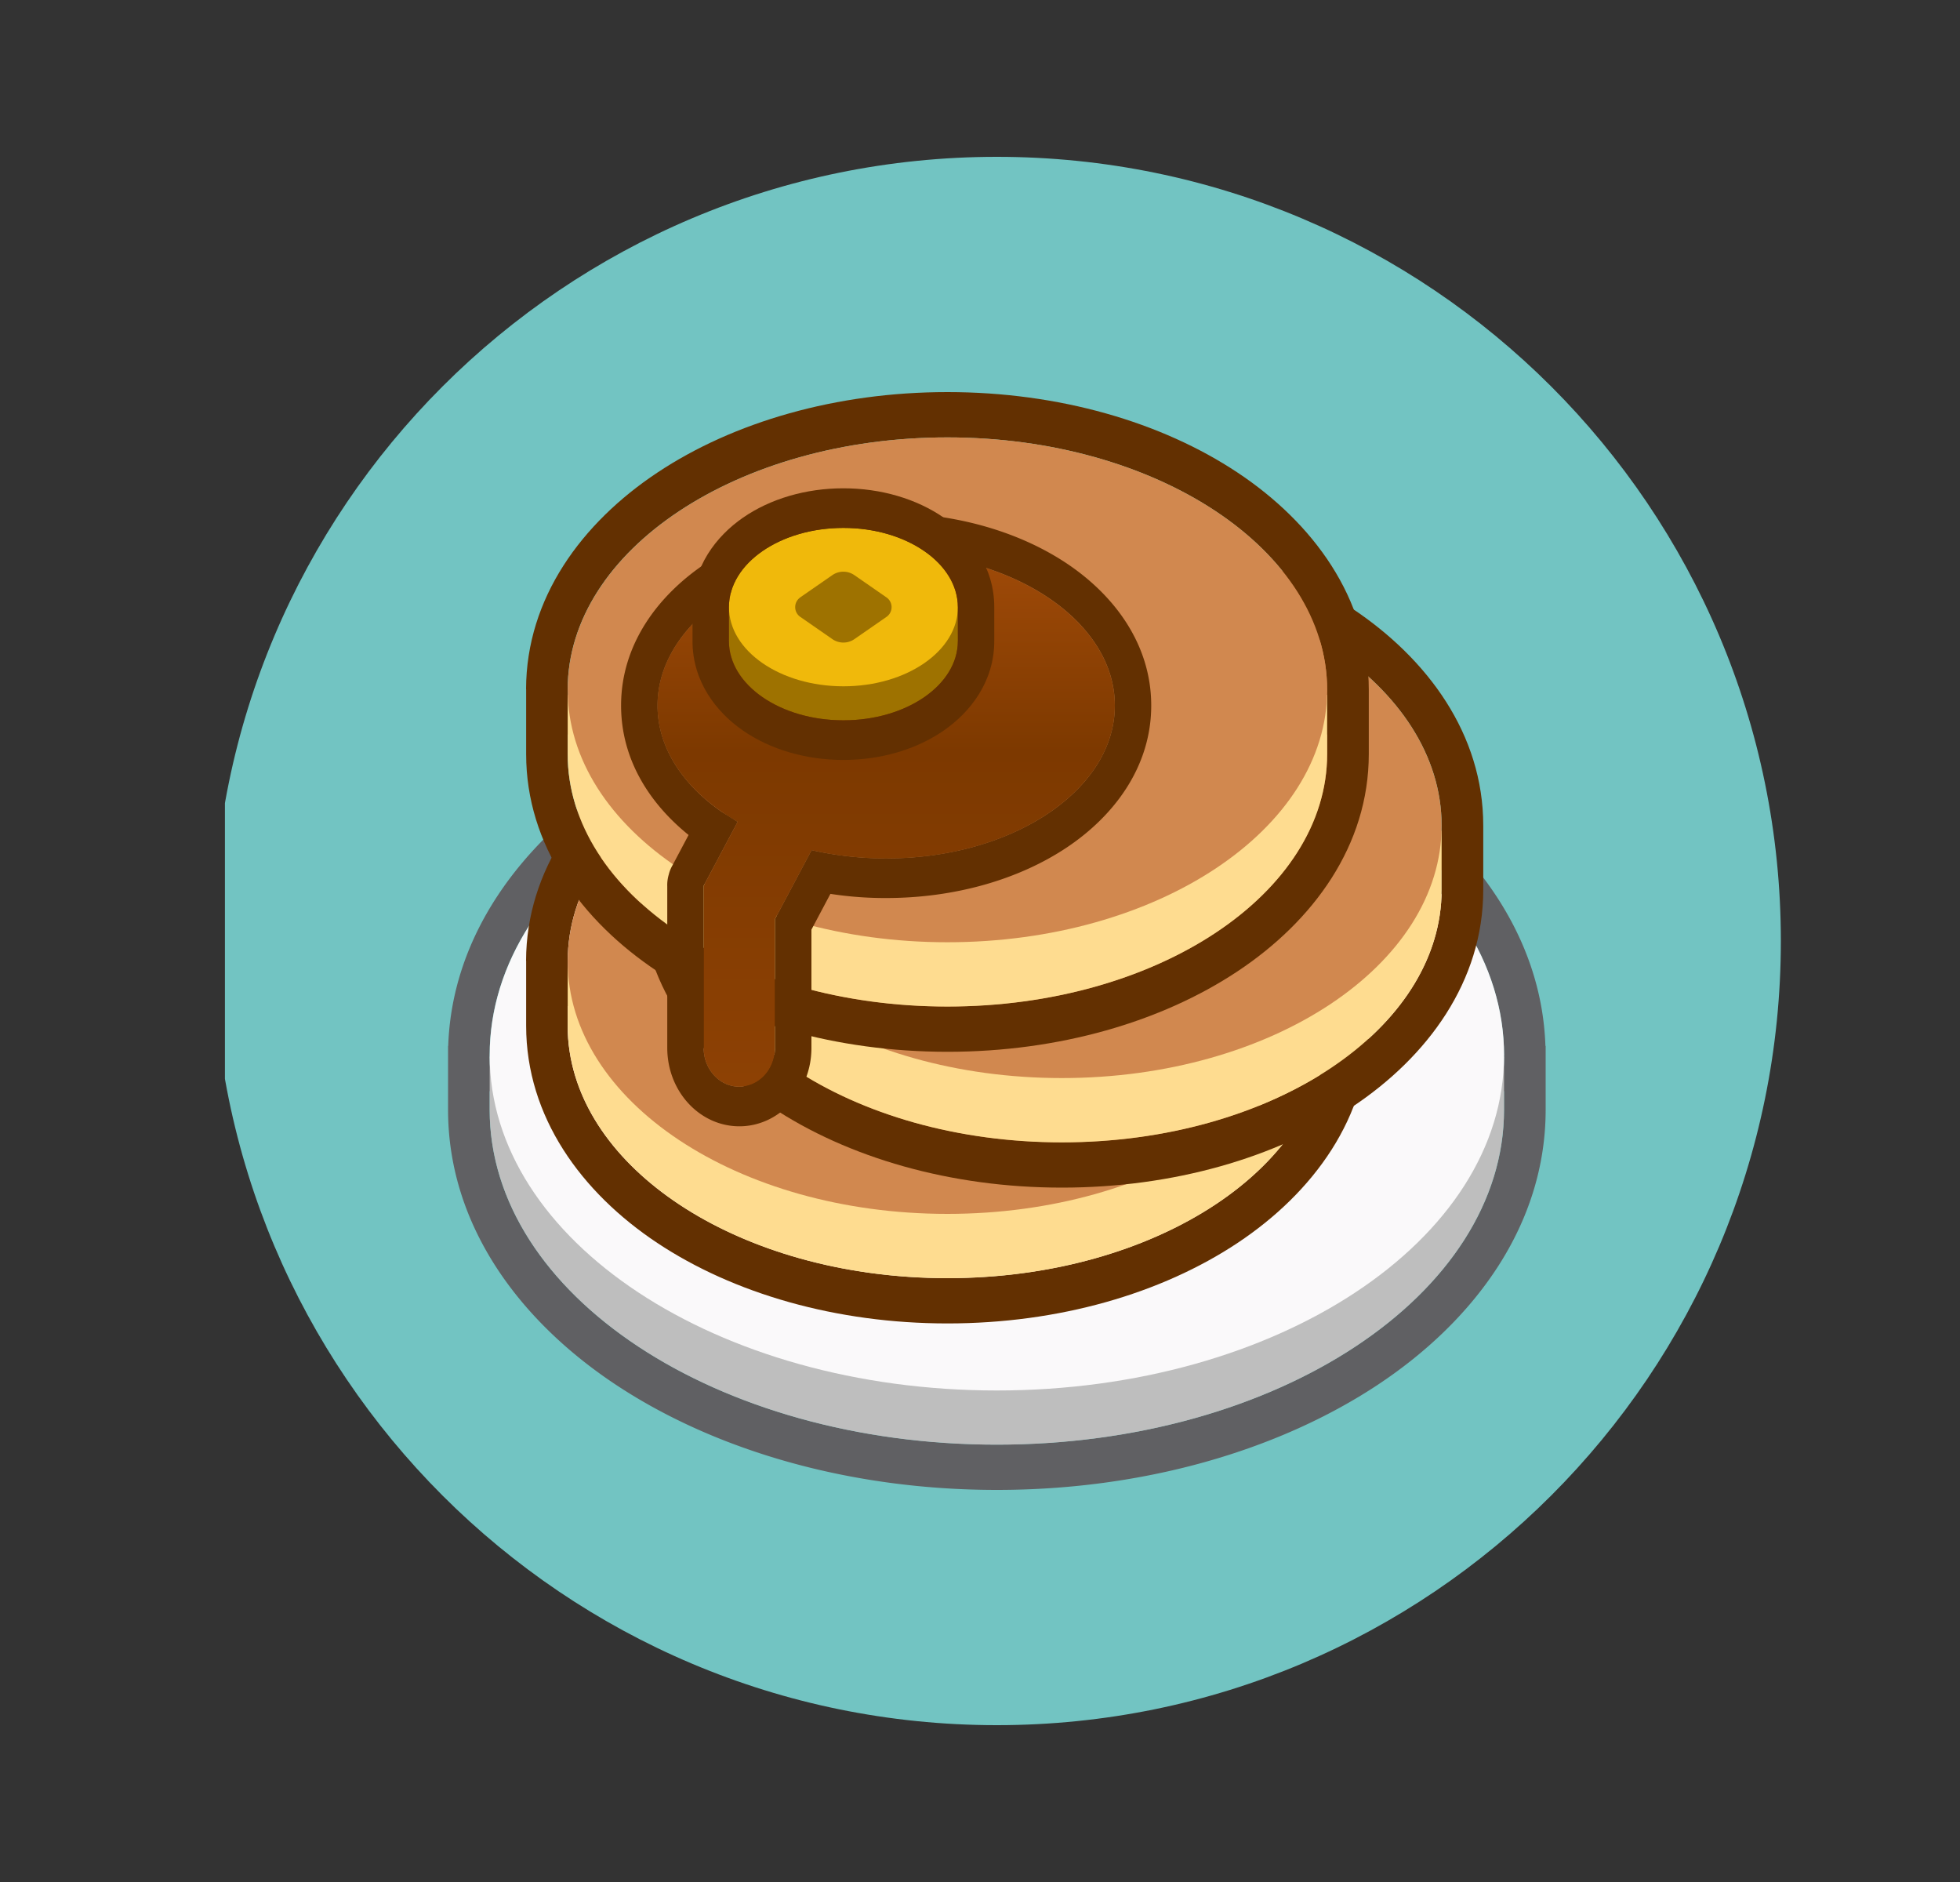 <svg width="25" height="24" fill="none" viewBox="-2 -2 25 24" id="cake" x="104" y="24" xmlns="http://www.w3.org/2000/svg">
        <rect x="-2" y="-2" width="25" height="24" fill="#333333" stroke="none"/>
        <g clip-path="url(#dlclip0)">
            <path d="M10.715 20c5.523 0 10-4.477 10-10s-4.477-10-10-10-10 4.477-10 10 4.477 10 10 10z" fill="#72C4C2"/>
            <path fill-rule="evenodd" clip-rule="evenodd" d="M4.248 11.338l-.002.121c0 .154.012.306.036.456h-.036v.236c0 .114.006.228.02.341.264 2.2 3.05 3.93 6.449 3.93s6.185-1.73 6.449-3.93c.013-.113.02-.227.02-.341v-.236h-.036a2.863 2.863 0 00.033-.577c-.097-2.303-2.955-4.15-6.466-4.15s-6.37 1.847-6.467 4.15zm-.531 0c.048-1.406.926-2.586 2.148-3.393 1.266-.837 2.982-1.335 4.85-1.335 1.866 0 3.582.499 4.85 1.335 1.221.807 2.1 1.987 2.147 3.393h.003v.813c0 1.459-.893 2.684-2.15 3.514C14.298 16.5 12.582 17 10.715 17c-1.867 0-3.583-.499-4.85-1.335-1.257-.83-2.15-2.056-2.15-3.514v-.813h.002z" fill="#606063"/>
            <path d="M17.184 12.15c0 2.36-2.896 4.273-6.47 4.273-3.572 0-6.468-1.913-6.468-4.272v-.677h12.938v.677z" fill="#BEBEBE"/>
            <path d="M17.184 11.46c0 2.359-2.896 4.272-6.47 4.272-3.572 0-6.468-1.913-6.468-4.272 0-2.36 2.896-4.272 6.469-4.272 3.573 0 6.47 1.912 6.47 4.272z" fill="#FAF9FA"/>
            <path fill-rule="evenodd" clip-rule="evenodd" d="M5.241 10.253v.008c0 .192.026.383.076.569H5.24v.25c0 .11.008.22.025.327.246 1.625 2.31 2.892 4.819 2.892s4.572-1.268 4.819-2.892c.016-.108.025-.217.025-.327v-.25h-.076c.049-.18.074-.367.076-.553v-.025c-.007-1.774-2.173-3.21-4.844-3.21-2.67 0-4.837 1.436-4.843 3.21zm-.53 0v.827c0 1.166.708 2.129 1.672 2.77.973.646 2.283 1.027 3.702 1.027 1.418 0 2.728-.38 3.701-1.027.964-.641 1.673-1.603 1.673-2.77v-.82c0-1.165-.709-2.128-1.673-2.768-.973-.647-2.283-1.028-3.701-1.028-1.42 0-2.73.381-3.702 1.028-.962.639-1.67 1.598-1.673 2.76z" fill="#633001"/>
            <path d="M14.928 11.08c0 1.778-2.169 3.22-4.844 3.22-2.675 0-4.843-1.442-4.843-3.22v-.755h9.687v.755z" fill="#FEDC90"/>
            <path d="M14.928 10.26c0 1.778-2.169 3.22-4.844 3.22-2.675 0-4.843-1.441-4.843-3.22 0-1.778 2.17-3.219 4.843-3.219s4.844 1.441 4.844 3.22z" fill="#D1884F"/>
            <path fill-rule="evenodd" clip-rule="evenodd" d="M6.7 8.52v.009c0 .192.026.383.076.569h-.075v.25c0 .11.008.22.024.327.247 1.624 2.31 2.892 4.82 2.892 2.508 0 4.572-1.268 4.818-2.892.017-.108.025-.217.025-.327v-.25h-.075c.048-.18.074-.365.075-.554V8.52c-.006-1.774-2.173-3.21-4.843-3.21-2.671 0-4.837 1.436-4.844 3.21zm-.53 0v.828c0 1.166.709 2.128 1.673 2.77.972.646 2.283 1.027 3.701 1.027 1.42 0 2.73-.38 3.702-1.028.964-.64 1.673-1.602 1.673-2.769v-.82c0-1.165-.71-2.128-1.673-2.769-.973-.646-2.283-1.027-3.702-1.027-1.418 0-2.729.381-3.702 1.027-.96.64-1.669 1.599-1.672 2.762z" fill="#633001"/>
            <path d="M16.388 9.348c0 1.778-2.169 3.22-4.844 3.22-2.675 0-4.843-1.442-4.843-3.22v-.755h9.687v.755z" fill="#FEDC90"/>
            <path d="M16.388 8.529c0 1.778-2.169 3.219-4.844 3.219-2.675 0-4.843-1.441-4.843-3.22 0-1.777 2.168-3.219 4.843-3.219 2.676 0 4.844 1.442 4.844 3.22z" fill="#D1884F"/>
            <path fill-rule="evenodd" clip-rule="evenodd" d="M5.241 6.789v.008c0 .192.026.383.076.569H5.24v.25c0 .11.008.22.025.327.246 1.625 2.31 2.892 4.819 2.892s4.572-1.268 4.819-2.892c.016-.108.025-.217.025-.327v-.25h-.076c.049-.18.074-.366.076-.553v-.024c-.008-1.775-2.173-3.211-4.844-3.211-2.671 0-4.838 1.436-4.844 3.21zm-.53 0v.827c0 1.166.708 2.129 1.672 2.77.973.646 2.283 1.027 3.702 1.027 1.418 0 2.728-.38 3.701-1.027.964-.64 1.673-1.603 1.673-2.77v-.82c0-1.165-.709-2.128-1.673-2.769C12.814 3.381 11.504 3 10.085 3s-2.73.381-3.702 1.028c-.961.639-1.67 1.598-1.673 2.76z" fill="#633001"/>
            <path d="M14.928 7.616c0 1.778-2.169 3.22-4.844 3.22-2.675 0-4.843-1.442-4.843-3.22v-.755h9.687v.755z" fill="#FEDC90"/>
            <path d="M14.928 6.797c0 1.778-2.169 3.219-4.844 3.219-2.675 0-4.843-1.441-4.843-3.22 0-1.777 2.17-3.218 4.843-3.218s4.844 1.44 4.844 3.219z" fill="#D1884F"/>
            <path fill-rule="evenodd" clip-rule="evenodd" d="M6.386 6.997c0 .594.397 1.125 1.023 1.483l-.434.817v2.066c0 .274.204.495.455.495.252 0 .455-.221.455-.495V9.72l.467-.878c.298.068.618.106.951.106 1.61 0 2.917-.874 2.917-1.95 0-1.078-1.309-1.951-2.917-1.951-1.608 0-2.917.873-2.917 1.95z" fill="url(#dlpaint0_linear)"/>
            <path fill-rule="evenodd" clip-rule="evenodd" d="M7.409 8.48l-.2-.125c-.509-.352-.822-.83-.822-1.358 0-1.077 1.306-1.95 2.916-1.95 1.611 0 2.917.873 2.917 1.95s-1.306 1.95-2.917 1.95c-.32 0-.64-.035-.951-.106l-.467.879v1.643c0 .274-.203.495-.455.495-.251 0-.455-.222-.455-.495V9.296l.434-.816zm-.898.825v2.058c0 .552.411 1 .92 1 .507 0 .919-.448.919-1V9.855l.242-.456c.235.036.473.054.711.053.875 0 1.693-.236 2.306-.646.604-.404 1.075-1.03 1.075-1.809 0-.78-.47-1.405-1.075-1.81-.612-.409-1.429-.646-2.306-.646s-1.693.237-2.306.646c-.604.405-1.075 1.03-1.075 1.81 0 .684.36 1.247.861 1.651l-.207.39a.434.434 0 00-.046.115.473.473 0 00-.019.152z" fill="#633001"/>
            <path d="M7.298 6.175c0 .558.654 1.011 1.46 1.011.806 0 1.46-.452 1.46-1.01 0-.559-.654-1.011-1.46-1.011-.806 0-1.46.452-1.46 1.01z" fill="#9E7200"/>
            <path d="M7.298 5.742h2.92v.433h-2.92v-.433z" fill="#9E7200"/>
            <path d="M7.298 5.742c0 .558.654 1.01 1.46 1.01.806 0 1.46-.452 1.46-1.01s-.654-1.01-1.46-1.01c-.806 0-1.46.452-1.46 1.01z" fill="#F0B90B"/>
            <path d="M8.204 5.62l.41-.284a.247.247 0 01.286 0l.411.285a.151.151 0 010 .243l-.411.285a.247.247 0 01-.285 0l-.411-.285a.151.151 0 010-.243z" fill="#9E7200"/>
            <path fill-rule="evenodd" clip-rule="evenodd" d="M7.476 4.602c.35-.242.804-.375 1.281-.375.478 0 .932.133 1.282.375.344.238.643.629.643 1.14v.433c0 .512-.3.903-.643 1.14-.35.243-.804.376-1.282.376-.477 0-.931-.133-1.281-.375-.344-.238-.643-.629-.643-1.14v-.434c0-.512.3-.902.643-1.14zm1.281.13c-.806 0-1.46.452-1.46 1.01v.434c0 .558.654 1.01 1.46 1.01.806 0 1.46-.452 1.46-1.01v-.433c0-.558-.654-1.011-1.46-1.011z" fill="#633001"/>
        </g>
        <defs>
            <linearGradient id="dlpaint0_linear" x1="9.335" y1="5.112" x2="9.335" y2="11.807" gradientUnits="userSpaceOnUse">
                <stop stop-color="#9F4A08"/>
                <stop offset=".37" stop-color="#7D3900"/>
                <stop offset="1" stop-color="#8D4104"/>
            </linearGradient>
            <clipPath id="dlclip0">
                <path fill="#fff" transform="translate(.869)" d="M0 0h20v20H0z"/>
            </clipPath>
        </defs>
    </svg>